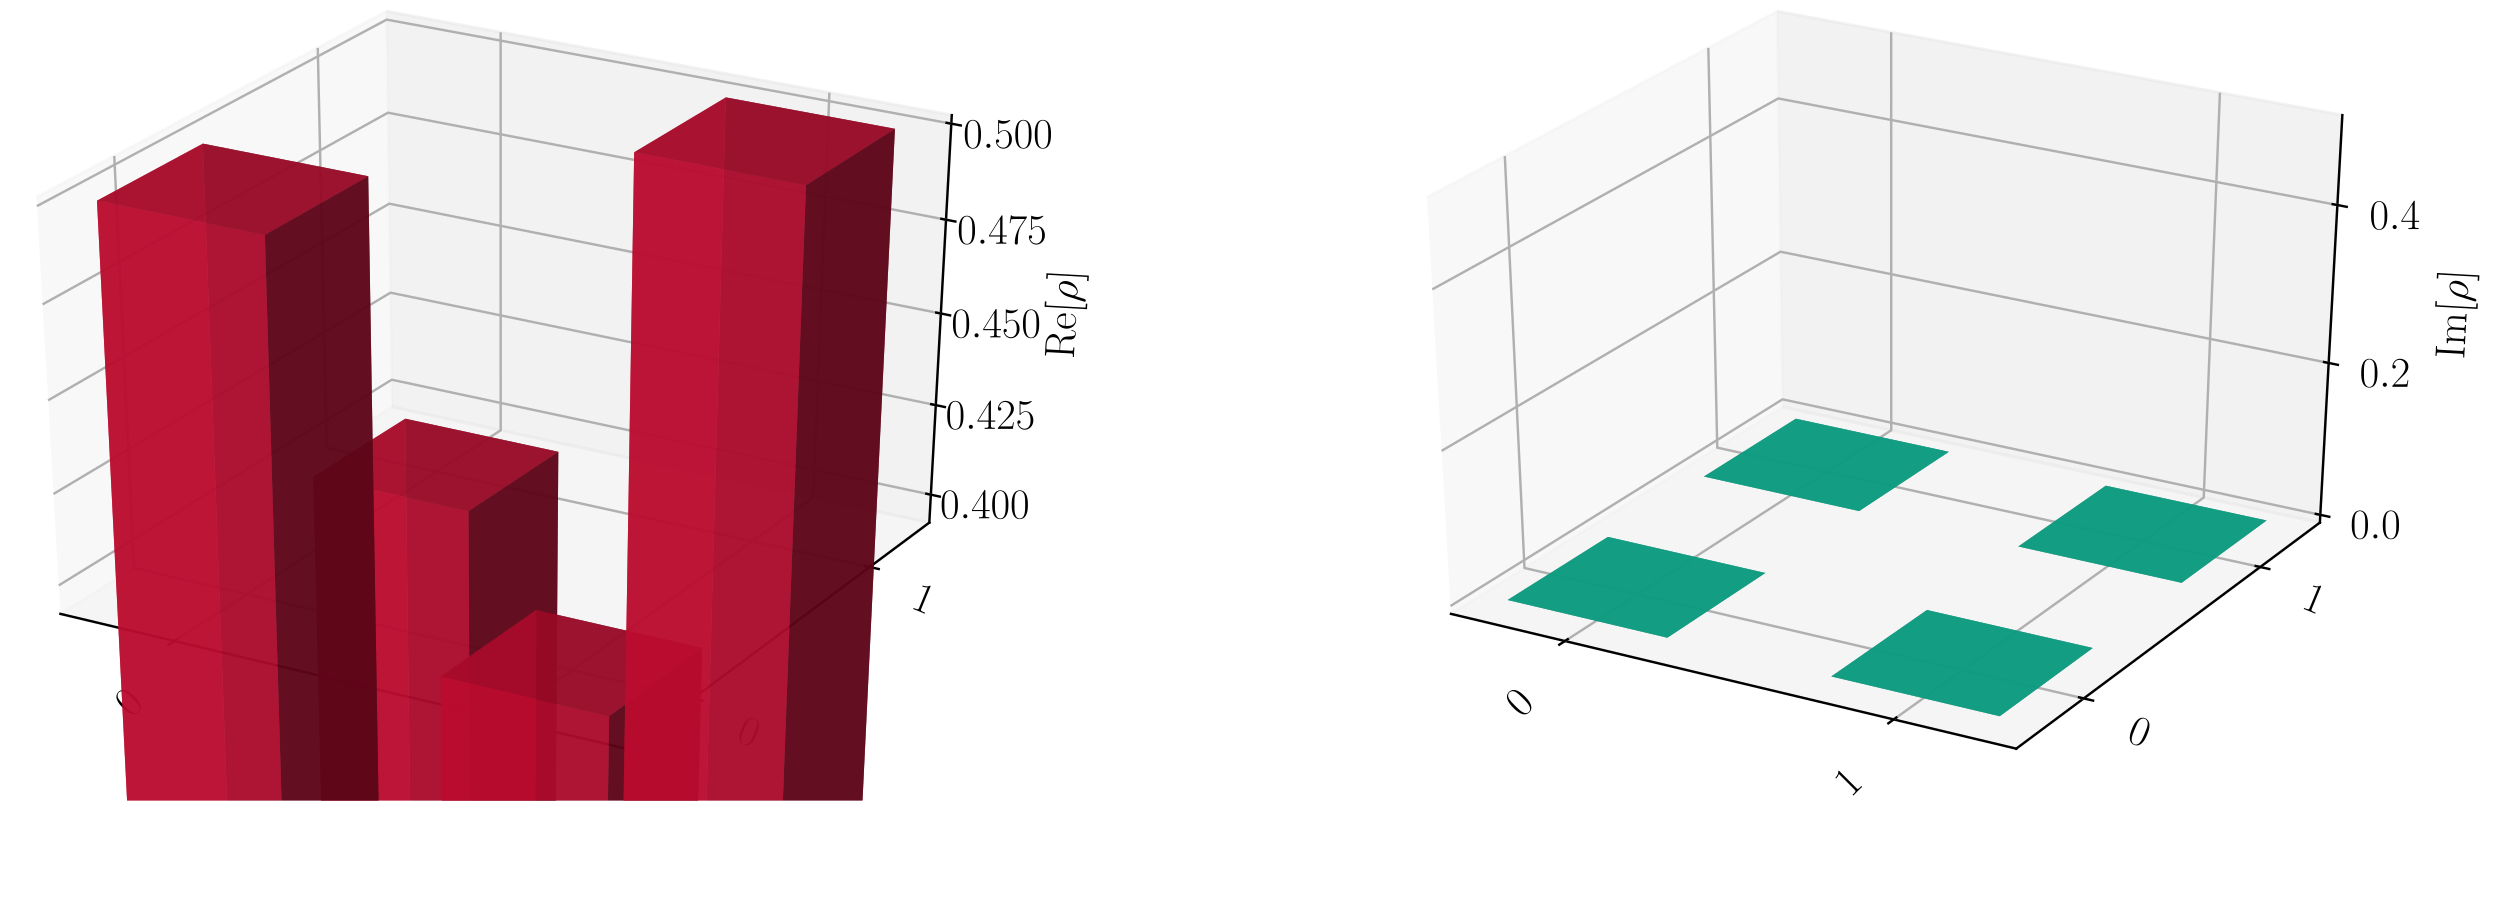 <?xml version="1.0" encoding="utf-8" standalone="no"?>
<!DOCTYPE svg PUBLIC "-//W3C//DTD SVG 1.1//EN"
  "http://www.w3.org/Graphics/SVG/1.1/DTD/svg11.dtd">
<!-- Created with matplotlib (https://matplotlib.org/) -->
<svg height="302.4pt" version="1.1" viewBox="0 0 820.8 302.4" width="820.8pt" xmlns="http://www.w3.org/2000/svg" xmlns:xlink="http://www.w3.org/1999/xlink">
 <defs>
  <style type="text/css">
*{stroke-linecap:butt;stroke-linejoin:round;}
  </style>
 </defs>
 <g id="figure_1">
  <g id="patch_1">
   <path d="M 0 302.4 
L 820.8 302.4 
L 820.8 0 
L 0 0 
z
" style="fill:#ffffff;"/>
  </g>
  <g id="patch_2">
   <path d="M -30.6 262.8 
L 349.855 262.8 
L 349.855 -14.4 
L -30.6 -14.4 
z
" style="fill:#ffffff;"/>
  </g>
  <g id="pane3d_1">
   <g id="patch_3">
    <path d="M 19.835 201.549 
L 128.723 133.585 
L 126.91 3.719 
L 11.951 64.782 
" style="fill:#f2f2f2;opacity:0.5;stroke:#f2f2f2;stroke-linejoin:miter;"/>
   </g>
  </g>
  <g id="pane3d_2">
   <g id="patch_4">
    <path d="M 128.723 133.585 
L 305.112 171.581 
L 312.492 37.799 
L 126.91 3.719 
" style="fill:#e6e6e6;opacity:0.5;stroke:#e6e6e6;stroke-linejoin:miter;"/>
   </g>
  </g>
  <g id="pane3d_3">
   <g id="patch_5">
    <path d="M 19.835 201.549 
L 205.42 245.801 
L 305.112 171.581 
L 128.723 133.585 
" style="fill:#ececec;opacity:0.5;stroke:#ececec;stroke-linejoin:miter;"/>
   </g>
  </g>
  <g id="axis3d_1">
   <g id="line2d_1">
    <path d="M 19.835 201.549 
L 205.42 245.801 
" style="fill:none;stroke:#000000;stroke-linecap:square;stroke-width:0.8;"/>
   </g>
   <g id="Line3DCollection_1">
    <path d="M 57.255 210.471 
L 164.384 141.267 
L 164.365 10.597 
" style="fill:none;stroke:#b0b0b0;stroke-width:0.8;"/>
    <path d="M 165.194 236.209 
L 266.98 163.367 
L 272.304 30.419 
" style="fill:none;stroke:#b0b0b0;stroke-width:0.8;"/>
   </g>
   <g id="xtick_1">
    <g id="line2d_2">
     <path d="M 58.178 209.875 
L 55.405 211.667 
" style="fill:none;stroke:#000000;stroke-linecap:square;stroke-width:0.8;"/>
    </g>
    <g id="text_1">
     <!-- 0 -->
     <defs>
      <path d="M 42 31.844 
C 42 37.969 41.906 48.422 37.703 56.453 
C 34 63.484 28.094 66 22.906 66 
C 18.094 66 12 63.781 8.203 56.562 
C 4.203 49.016 3.797 39.672 3.797 31.844 
C 3.797 26.109 3.906 17.375 7 9.734 
C 11.297 -0.609 19 -2 22.906 -2 
C 27.5 -2 34.5 -0.109 38.594 9.438 
C 41.594 16.375 42 24.5 42 31.844 
z
M 22.906 -0.406 
C 16.5 -0.406 12.703 5.125 11.297 12.75 
C 10.203 18.688 10.203 27.328 10.203 32.953 
C 10.203 40.688 10.203 47.109 11.5 53.234 
C 13.406 61.781 19 64.391 22.906 64.391 
C 27 64.391 32.297 61.672 34.203 53.438 
C 35.5 47.719 35.594 40.984 35.594 32.953 
C 35.594 26.422 35.594 18.375 34.406 12.453 
C 32.297 1.5 26.406 -0.406 22.906 -0.406 
z
" id="CMR17-48"/>
     </defs>
     <g transform="translate(43.116 235.943)rotate(-45)scale(0.14 -0.14)">
      <use transform="scale(0.996)" xlink:href="#CMR17-48"/>
     </g>
    </g>
   </g>
   <g id="xtick_2">
    <g id="line2d_3">
     <path d="M 166.073 235.58 
L 163.433 237.47 
" style="fill:none;stroke:#000000;stroke-linecap:square;stroke-width:0.8;"/>
    </g>
    <g id="text_2">
     <!-- 1 -->
     <defs>
      <path d="M 26.594 63.797 
C 26.594 65.891 26.5 66 25.094 66 
C 21.203 61.359 15.297 59.891 9.703 59.688 
C 9.406 59.688 8.906 59.688 8.797 59.5 
C 8.703 59.297 8.703 59.094 8.703 57 
C 11.797 57 17 57.594 21 59.984 
L 21 7.297 
C 21 3.797 20.797 2.594 12.203 2.594 
L 9.203 2.594 
L 9.203 0 
C 14 0.094 19 0.188 23.797 0.188 
C 28.594 0.188 33.594 0.094 38.406 0 
L 38.406 2.594 
L 35.406 2.594 
C 26.797 2.594 26.594 3.688 26.594 7.297 
z
" id="CMR17-49"/>
     </defs>
     <g transform="translate(151.05 262.1)rotate(-45)scale(0.14 -0.14)">
      <use transform="scale(0.996)" xlink:href="#CMR17-49"/>
     </g>
    </g>
   </g>
  </g>
  <g id="axis3d_2">
   <g id="line2d_4">
    <path d="M 305.112 171.581 
L 205.42 245.801 
" style="fill:none;stroke:#000000;stroke-linecap:square;stroke-width:0.8;"/>
   </g>
   <g id="Line3DCollection_2">
    <path d="M 37.513 51.204 
L 43.974 186.482 
L 227.578 229.304 
" style="fill:none;stroke:#b0b0b0;stroke-width:0.8;"/>
    <path d="M 104.331 15.713 
L 107.269 146.976 
L 285.522 186.165 
" style="fill:none;stroke:#b0b0b0;stroke-width:0.8;"/>
   </g>
   <g id="xtick_3">
    <g id="line2d_5">
     <path d="M 226.042 228.946 
L 230.653 230.022 
" style="fill:none;stroke:#000000;stroke-linecap:square;stroke-width:0.8;"/>
    </g>
    <g id="text_3">
     <!-- 0 -->
     <g transform="translate(241.281 243.088)rotate(-337.5)scale(0.14 -0.14)">
      <use transform="scale(0.996)" xlink:href="#CMR17-48"/>
     </g>
    </g>
   </g>
   <g id="xtick_4">
    <g id="line2d_6">
     <path d="M 284.034 185.838 
L 288.502 186.821 
" style="fill:none;stroke:#000000;stroke-linecap:square;stroke-width:0.8;"/>
    </g>
    <g id="text_4">
     <!-- 1 -->
     <g transform="translate(298.638 199.443)rotate(-337.5)scale(0.14 -0.14)">
      <use transform="scale(0.996)" xlink:href="#CMR17-49"/>
     </g>
    </g>
   </g>
  </g>
  <g id="axis3d_3">
   <g id="line2d_7">
    <path d="M 305.112 171.581 
L 312.492 37.799 
" style="fill:none;stroke:#000000;stroke-linecap:square;stroke-width:0.8;"/>
   </g>
   <g id="text_5">
    <!-- Re[$\rho$] -->
    <defs>
     <path d="M 39.203 33.688 
C 48.703 35.594 56.703 42.016 56.703 50.047 
C 56.703 59.469 46.094 68 32.094 68 
L 5.203 68 
L 5.203 65.391 
C 12.094 65.391 13.203 65.391 13.203 60.875 
L 13.203 6.688 
C 13.203 2.188 12.094 2.188 5.203 2.188 
L 5.203 -0.406 
C 8.094 -0.203 13.297 -0.203 16.406 -0.203 
C 19.5 -0.203 24.703 -0.203 27.594 -0.406 
L 27.594 2.188 
C 20.703 2.188 19.594 2.188 19.594 6.688 
L 19.594 33 
L 31.297 33 
C 37 33 40.203 30.688 41.594 29.391 
C 45.594 25.5 45.594 22.797 45.594 16 
C 45.594 9.297 45.594 5.891 48.594 2.5 
C 52.406 -1.609 57.5 -2 59.703 -2 
C 67.094 -2 68.203 6.297 68.203 8 
C 68.203 8.594 68.203 9.297 67.297 9.297 
C 66.5 9.297 66.406 8.688 66.406 8.297 
C 65.906 1.797 63 -0.406 59.906 -0.406 
C 54.406 -0.406 53.797 5.891 53.203 12 
C 52.906 14.094 52.703 15.594 52.5 17.797 
C 51.906 22.797 51.094 30.094 39.203 33.688 
z
M 31 34.594 
L 19.594 34.594 
L 19.594 61.484 
C 19.594 64.891 19.797 65.391 23.797 65.391 
L 31.094 65.391 
C 39.406 65.391 49.094 62.484 49.094 50.047 
C 49.094 37.094 38.5 34.594 31 34.594 
z
" id="CMR17-82"/>
     <path d="M 38.094 23.484 
C 38.5 23.891 38.5 24.094 38.5 25.094 
C 38.5 35.172 33.094 44 21.703 44 
C 11.094 44 2.703 33.984 2.703 21.781 
C 2.703 8.656 12.203 -1 22.797 -1 
C 34 -1 38.406 9.672 38.406 11.797 
C 38.406 12.5 37.797 12.5 37.594 12.5 
C 36.906 12.5 36.797 12.297 36.406 11.078 
C 34.203 4.219 28.703 0.797 23.5 0.797 
C 19.203 0.797 14.906 3.219 12.203 7.656 
C 9.094 12.797 9.094 18.75 9.094 23.484 
z
M 9.203 25 
C 9.906 39.234 17.594 42.391 21.594 42.391 
C 28.406 42.391 33 36.062 33.094 25 
z
" id="CMR17-101"/>
     <path d="M 23.5 -25 
L 23.5 -21.5 
L 14.094 -21.5 
L 14.094 71.484 
L 23.5 71.484 
L 23.5 75 
L 10.594 75 
L 10.594 -25 
z
" id="CMR17-91"/>
     <path d="M 3.094 -16.953 
C 3 -17.438 2.797 -18.031 2.797 -18.609 
C 2.797 -20.109 4 -21.109 5.5 -21.109 
C 7 -21.109 8.406 -20.109 9 -18.719 
C 9.406 -17.828 12.203 -6.094 15.406 6.078 
C 17.406 1.094 21.094 -1 25 -1 
C 36.297 -1 49.094 12.969 49.094 28.031 
C 49.094 38.703 42.594 44 35.703 44 
C 26.906 44 16.203 34.906 12.906 21.641 
z
M 24.906 1 
C 18.094 1 16.406 8.875 16.406 10.078 
C 16.406 10.672 18.906 20.141 19.203 21.641 
C 24.297 41.5 34.094 41.984 35.594 41.984 
C 40.094 41.984 42.594 37.906 42.594 32.016 
C 42.594 26.938 39.906 17.047 38.203 12.859 
C 35.203 5.984 30 1 24.906 1 
z
" id="CMMI12-26"/>
     <path d="M 14.297 75 
L 1.406 75 
L 1.406 71.484 
L 10.797 71.484 
L 10.797 -21.5 
L 1.406 -21.5 
L 1.406 -25 
L 14.297 -25 
z
" id="CMR17-93"/>
    </defs>
    <g transform="translate(352.487 117.932)rotate(-86.843)scale(0.14 -0.14)">
     <use transform="scale(0.996)" xlink:href="#CMR17-82"/>
     <use transform="translate(67.791 0)scale(0.996)" xlink:href="#CMR17-101"/>
     <use transform="translate(108.277 0)scale(0.996)" xlink:href="#CMR17-91"/>
     <use transform="translate(133.148 0)scale(0.996)" xlink:href="#CMMI12-26"/>
     <use transform="translate(183.462 0)scale(0.996)" xlink:href="#CMR17-93"/>
    </g>
   </g>
   <g id="Line3DCollection_3">
    <path d="M 305.617 162.416 
L 128.599 124.67 
L 19.296 192.194 
" style="fill:none;stroke:#b0b0b0;stroke-width:0.8;"/>
    <path d="M 307.239 133.017 
L 128.2 96.092 
L 17.565 162.172 
" style="fill:none;stroke:#b0b0b0;stroke-width:0.8;"/>
    <path d="M 308.899 102.933 
L 127.792 66.876 
L 15.793 131.428 
" style="fill:none;stroke:#b0b0b0;stroke-width:0.8;"/>
    <path d="M 310.597 72.14 
L 127.375 37.001 
L 13.977 99.934 
" style="fill:none;stroke:#b0b0b0;stroke-width:0.8;"/>
    <path d="M 312.336 40.612 
L 126.948 6.444 
L 12.117 67.663 
" style="fill:none;stroke:#b0b0b0;stroke-width:0.8;"/>
   </g>
   <g id="xtick_5">
    <g id="line2d_8">
     <path d="M 304.14 162.101 
L 308.575 163.046 
" style="fill:none;stroke:#000000;stroke-linecap:square;stroke-width:0.8;"/>
    </g>
    <g id="text_6">
     <!-- $0.400$ -->
     <defs>
      <path d="M 18.406 4.797 
C 18.406 7.688 16 9.688 13.594 9.688 
C 10.703 9.688 8.703 7.297 8.703 4.891 
C 8.703 2 11.094 0 13.5 0 
C 16.406 0 18.406 2.391 18.406 4.797 
z
" id="CMMI12-58"/>
      <path d="M 33.594 64.797 
C 33.594 66.891 33.5 67 31.703 67 
L 2 19.594 
L 2 17 
L 27.797 17 
L 27.797 7.188 
C 27.797 3.594 27.594 2.594 20.594 2.594 
L 18.703 2.594 
L 18.703 0 
C 21.906 0.188 27.297 0.188 30.703 0.188 
C 34.094 0.188 39.5 0.188 42.703 0 
L 42.703 2.594 
L 40.797 2.594 
C 33.797 2.594 33.594 3.594 33.594 7.188 
L 33.594 17 
L 43.797 17 
L 43.797 19.594 
L 33.594 19.594 
z
M 28.094 58.172 
L 28.094 19.594 
L 4 19.594 
z
" id="CMR17-52"/>
     </defs>
     <g transform="translate(308.639 170.17)scale(0.14 -0.14)">
      <use transform="scale(0.996)" xlink:href="#CMR17-48"/>
      <use transform="translate(45.69 0)scale(0.996)" xlink:href="#CMMI12-58"/>
      <use transform="translate(72.788 0)scale(0.996)" xlink:href="#CMR17-52"/>
      <use transform="translate(118.478 0)scale(0.996)" xlink:href="#CMR17-48"/>
      <use transform="translate(164.169 0)scale(0.996)" xlink:href="#CMR17-48"/>
     </g>
    </g>
   </g>
   <g id="xtick_6">
    <g id="line2d_9">
     <path d="M 305.744 132.709 
L 310.232 133.634 
" style="fill:none;stroke:#000000;stroke-linecap:square;stroke-width:0.8;"/>
    </g>
    <g id="text_7">
     <!-- $0.425$ -->
     <defs>
      <path d="M 41.703 15.469 
L 39.906 15.469 
C 38.906 8.391 38.094 7.188 37.703 6.594 
C 37.203 5.797 30 5.797 28.594 5.797 
L 9.406 5.797 
C 13 9.688 20 16.766 28.5 24.938 
C 34.594 30.719 41.703 37.5 41.703 47.391 
C 41.703 59.188 32.297 66 21.797 66 
C 10.797 66 4.094 56.297 4.094 47.297 
C 4.094 43.391 7 42.891 8.203 42.891 
C 9.203 42.891 12.203 43.484 12.203 46.984 
C 12.203 50.094 9.594 51 8.203 51 
C 7.594 51 7 50.891 6.594 50.688 
C 8.5 59.188 14.297 63.391 20.406 63.391 
C 29.094 63.391 34.797 56.5 34.797 47.391 
C 34.797 38.703 29.703 31.219 24 24.734 
L 4.094 2.297 
L 4.094 0 
L 39.297 0 
z
" id="CMR17-50"/>
      <path d="M 11.406 58.594 
C 12.406 58.188 16.5 56.891 20.703 56.891 
C 30 56.891 35.094 61.891 38 64.688 
C 38 65.484 38 66 37.406 66 
C 37.297 66 37.094 66 36.297 65.594 
C 32.797 64.094 28.703 63 23.703 63 
C 20.703 63 16.203 63.359 11.297 65.484 
C 10.203 66 10 66 9.906 66 
C 9.406 66 9.297 65.891 9.297 63.906 
L 9.297 34.859 
C 9.297 33.016 9.297 32.5 10.297 32.5 
C 10.797 32.5 11 32.703 11.5 33.422 
C 14.703 38.047 19.094 40 24.094 40 
C 27.594 40 35.094 37.734 35.094 20.203 
C 35.094 16.984 35.094 11.188 32.094 6.594 
C 29.594 2.484 25.703 0.391 21.406 0.391 
C 14.797 0.391 8.094 4.984 6.297 12.688 
C 6.703 12.594 7.5 12.391 7.906 12.391 
C 9.203 12.391 11.703 13.094 11.703 16.188 
C 11.703 18.891 9.797 20 7.906 20 
C 5.594 20 4.094 18.594 4.094 15.797 
C 4.094 7.094 11 -2 21.594 -2 
C 31.906 -2 41.703 6.891 41.703 19.797 
C 41.703 32.094 33.906 41.594 24.203 41.594 
C 19.094 41.594 14.797 39.688 11.406 36 
z
" id="CMR17-53"/>
     </defs>
     <g transform="translate(310.47 140.812)scale(0.14 -0.14)">
      <use transform="scale(0.996)" xlink:href="#CMR17-48"/>
      <use transform="translate(45.69 0)scale(0.996)" xlink:href="#CMMI12-58"/>
      <use transform="translate(72.788 0)scale(0.996)" xlink:href="#CMR17-52"/>
      <use transform="translate(118.478 0)scale(0.996)" xlink:href="#CMR17-50"/>
      <use transform="translate(164.169 0)scale(0.996)" xlink:href="#CMR17-53"/>
     </g>
    </g>
   </g>
   <g id="xtick_7">
    <g id="line2d_10">
     <path d="M 307.386 102.632 
L 311.927 103.536 
" style="fill:none;stroke:#000000;stroke-linecap:square;stroke-width:0.8;"/>
    </g>
    <g id="text_8">
     <!-- $0.450$ -->
     <g transform="translate(312.344 110.772)scale(0.14 -0.14)">
      <use transform="scale(0.996)" xlink:href="#CMR17-48"/>
      <use transform="translate(45.69 0)scale(0.996)" xlink:href="#CMMI12-58"/>
      <use transform="translate(72.788 0)scale(0.996)" xlink:href="#CMR17-52"/>
      <use transform="translate(118.478 0)scale(0.996)" xlink:href="#CMR17-53"/>
      <use transform="translate(164.169 0)scale(0.996)" xlink:href="#CMR17-48"/>
     </g>
    </g>
   </g>
   <g id="xtick_8">
    <g id="line2d_11">
     <path d="M 309.066 71.846 
L 313.663 72.728 
" style="fill:none;stroke:#000000;stroke-linecap:square;stroke-width:0.8;"/>
    </g>
    <g id="text_9">
     <!-- $0.475$ -->
     <defs>
      <path d="M 45.094 61.797 
L 45.094 64 
L 21.594 64 
C 9.906 64 9.703 65.094 9.297 67 
L 7.5 67 
L 4.594 48.5 
L 6.406 48.5 
C 6.703 50.406 7.406 55.5 8.594 57.391 
C 9.203 58.188 16.594 58.188 18.297 58.188 
L 40.297 58.188 
L 29.203 41.719 
C 21.797 30.641 16.703 15.672 16.703 2.594 
C 16.703 1.391 16.703 -2 20.297 -2 
C 23.906 -2 23.906 1.391 23.906 2.688 
L 23.906 7.281 
C 23.906 23.656 26.703 34.438 31.297 41.312 
z
" id="CMR17-55"/>
     </defs>
     <g transform="translate(314.263 80.025)scale(0.14 -0.14)">
      <use transform="scale(0.996)" xlink:href="#CMR17-48"/>
      <use transform="translate(45.69 0)scale(0.996)" xlink:href="#CMMI12-58"/>
      <use transform="translate(72.788 0)scale(0.996)" xlink:href="#CMR17-52"/>
      <use transform="translate(118.478 0)scale(0.996)" xlink:href="#CMR17-55"/>
      <use transform="translate(164.169 0)scale(0.996)" xlink:href="#CMR17-53"/>
     </g>
    </g>
   </g>
   <g id="xtick_9">
    <g id="line2d_12">
     <path d="M 310.786 40.326 
L 315.44 41.184 
" style="fill:none;stroke:#000000;stroke-linecap:square;stroke-width:0.8;"/>
    </g>
    <g id="text_10">
     <!-- $0.500$ -->
     <g transform="translate(316.227 48.546)scale(0.14 -0.14)">
      <use transform="scale(0.996)" xlink:href="#CMR17-48"/>
      <use transform="translate(45.69 0)scale(0.996)" xlink:href="#CMMI12-58"/>
      <use transform="translate(72.788 0)scale(0.996)" xlink:href="#CMR17-53"/>
      <use transform="translate(118.478 0)scale(0.996)" xlink:href="#CMR17-48"/>
      <use transform="translate(164.169 0)scale(0.996)" xlink:href="#CMR17-48"/>
     </g>
    </g>
   </g>
  </g>
  <g id="axes_1">
   <g id="Poly3DCollection_1">
    <path clip-path="url(#p18762ff27c)" d="M 112.155 540.587 
L 137.727 517.501 
L 180.545 530.727 
L 155.492 554.304 
z
" style="fill:#74081d;fill-opacity:0.8;"/>
    <path clip-path="url(#p18762ff27c)" d="M 137.727 517.501 
L 133.052 137.476 
L 183.306 148.338 
L 180.545 530.727 
z
" style="fill:#5d0618;fill-opacity:0.8;"/>
    <path clip-path="url(#p18762ff27c)" d="M 112.155 540.587 
L 102.864 156.46 
L 133.052 137.476 
L 137.727 517.501 
z
" style="fill:#ba0c2f;fill-opacity:0.8;"/>
    <path clip-path="url(#p18762ff27c)" d="M 155.492 554.304 
L 180.545 530.727 
L 183.306 148.338 
L 153.833 167.797 
z
" style="fill:#5d0618;fill-opacity:0.8;"/>
    <path clip-path="url(#p18762ff27c)" d="M 112.155 540.587 
L 155.492 554.304 
L 153.833 167.797 
L 102.864 156.46 
z
" style="fill:#ba0c2f;fill-opacity:0.8;"/>
    <path clip-path="url(#p18762ff27c)" d="M 102.864 156.46 
L 153.833 167.797 
L 183.306 148.338 
L 133.052 137.476 
z
" style="fill:#a30a29;fill-opacity:0.8;"/>
   </g>
   <g id="Poly3DCollection_2">
    <path clip-path="url(#p18762ff27c)" d="M 147.897 619.288 
L 174.324 593.317 
L 220.15 608.19 
L 194.322 634.747 
z
" style="fill:#74081d;fill-opacity:0.8;"/>
    <path clip-path="url(#p18762ff27c)" d="M 174.324 593.317 
L 176.094 200.277 
L 230.541 212.751 
L 220.15 608.19 
z
" style="fill:#5d0618;fill-opacity:0.8;"/>
    <path clip-path="url(#p18762ff27c)" d="M 147.897 619.288 
L 144.7 222.094 
L 176.094 200.277 
L 174.324 593.317 
z
" style="fill:#ba0c2f;fill-opacity:0.8;"/>
    <path clip-path="url(#p18762ff27c)" d="M 194.322 634.747 
L 220.15 608.19 
L 230.541 212.751 
L 199.997 235.155 
z
" style="fill:#5d0618;fill-opacity:0.8;"/>
    <path clip-path="url(#p18762ff27c)" d="M 147.897 619.288 
L 194.322 634.747 
L 199.997 235.155 
L 144.7 222.094 
z
" style="fill:#ba0c2f;fill-opacity:0.8;"/>
    <path clip-path="url(#p18762ff27c)" d="M 144.7 222.094 
L 199.997 235.155 
L 230.541 212.751 
L 176.094 200.277 
z
" style="fill:#a30a29;fill-opacity:0.8;"/>
   </g>
   <g id="Poly3DCollection_3">
    <path clip-path="url(#p18762ff27c)" d="M 199.763 568.317 
L 224.27 544.234 
L 268.931 558.029 
L 245.001 582.636 
z
" style="fill:#74081d;fill-opacity:0.8;"/>
    <path clip-path="url(#p18762ff27c)" d="M 224.27 544.234 
L 238.306 31.98 
L 293.829 42.28 
L 268.931 558.029 
z
" style="fill:#5d0618;fill-opacity:0.8;"/>
    <path clip-path="url(#p18762ff27c)" d="M 199.763 568.317 
L 208.21 49.994 
L 238.306 31.98 
L 224.27 544.234 
z
" style="fill:#ba0c2f;fill-opacity:0.8;"/>
    <path clip-path="url(#p18762ff27c)" d="M 245.001 582.636 
L 268.931 558.029 
L 293.829 42.28 
L 264.63 60.781 
z
" style="fill:#5d0618;fill-opacity:0.8;"/>
    <path clip-path="url(#p18762ff27c)" d="M 199.763 568.317 
L 245.001 582.636 
L 264.63 60.781 
L 208.21 49.994 
z
" style="fill:#ba0c2f;fill-opacity:0.8;"/>
    <path clip-path="url(#p18762ff27c)" d="M 208.21 49.994 
L 264.63 60.781 
L 293.829 42.28 
L 238.306 31.98 
z
" style="fill:#a30a29;fill-opacity:0.8;"/>
   </g>
   <g id="Poly3DCollection_4">
    <path clip-path="url(#p18762ff27c)" d="M 58.099 589.388 
L 85.631 564.533 
L 129.495 578.769 
L 102.5 604.172 
z
" style="fill:#74081d;fill-opacity:0.8;"/>
    <path clip-path="url(#p18762ff27c)" d="M 85.631 564.533 
L 66.597 47.153 
L 120.897 57.862 
L 129.495 578.769 
z
" style="fill:#5d0618;fill-opacity:0.8;"/>
    <path clip-path="url(#p18762ff27c)" d="M 58.099 589.388 
L 31.837 65.887 
L 66.597 47.153 
L 85.631 564.533 
z
" style="fill:#ba0c2f;fill-opacity:0.8;"/>
    <path clip-path="url(#p18762ff27c)" d="M 102.5 604.172 
L 129.495 578.769 
L 120.897 57.862 
L 86.958 77.112 
z
" style="fill:#5d0618;fill-opacity:0.8;"/>
    <path clip-path="url(#p18762ff27c)" d="M 58.099 589.388 
L 102.5 604.172 
L 86.958 77.112 
L 31.837 65.887 
z
" style="fill:#ba0c2f;fill-opacity:0.8;"/>
    <path clip-path="url(#p18762ff27c)" d="M 31.837 65.887 
L 86.958 77.112 
L 120.897 57.862 
L 66.597 47.153 
z
" style="fill:#a30a29;fill-opacity:0.8;"/>
   </g>
  </g>
  <g id="patch_6">
   <path d="M 425.945 262.8 
L 806.4 262.8 
L 806.4 -14.4 
L 425.945 -14.4 
z
" style="fill:#ffffff;"/>
  </g>
  <g id="pane3d_4">
   <g id="patch_7">
    <path d="M 476.381 201.549 
L 585.269 133.585 
L 583.456 3.719 
L 468.496 64.782 
" style="fill:#f2f2f2;opacity:0.5;stroke:#f2f2f2;stroke-linejoin:miter;"/>
   </g>
  </g>
  <g id="pane3d_5">
   <g id="patch_8">
    <path d="M 585.269 133.585 
L 761.657 171.581 
L 769.037 37.799 
L 583.456 3.719 
" style="fill:#e6e6e6;opacity:0.5;stroke:#e6e6e6;stroke-linejoin:miter;"/>
   </g>
  </g>
  <g id="pane3d_6">
   <g id="patch_9">
    <path d="M 476.381 201.549 
L 661.965 245.801 
L 761.657 171.581 
L 585.269 133.585 
" style="fill:#ececec;opacity:0.5;stroke:#ececec;stroke-linejoin:miter;"/>
   </g>
  </g>
  <g id="axis3d_4">
   <g id="line2d_13">
    <path d="M 476.381 201.549 
L 661.965 245.801 
" style="fill:none;stroke:#000000;stroke-linecap:square;stroke-width:0.8;"/>
   </g>
   <g id="Line3DCollection_4">
    <path d="M 513.8 210.471 
L 620.93 141.267 
L 620.91 10.597 
" style="fill:none;stroke:#b0b0b0;stroke-width:0.8;"/>
    <path d="M 621.74 236.209 
L 723.525 163.367 
L 728.849 30.419 
" style="fill:none;stroke:#b0b0b0;stroke-width:0.8;"/>
   </g>
   <g id="xtick_10">
    <g id="line2d_14">
     <path d="M 514.724 209.875 
L 511.95 211.667 
" style="fill:none;stroke:#000000;stroke-linecap:square;stroke-width:0.8;"/>
    </g>
    <g id="text_11">
     <!-- 0 -->
     <g transform="translate(499.662 235.943)rotate(-45)scale(0.14 -0.14)">
      <use transform="scale(0.996)" xlink:href="#CMR17-48"/>
     </g>
    </g>
   </g>
   <g id="xtick_11">
    <g id="line2d_15">
     <path d="M 622.619 235.58 
L 619.978 237.47 
" style="fill:none;stroke:#000000;stroke-linecap:square;stroke-width:0.8;"/>
    </g>
    <g id="text_12">
     <!-- 1 -->
     <g transform="translate(607.596 262.1)rotate(-45)scale(0.14 -0.14)">
      <use transform="scale(0.996)" xlink:href="#CMR17-49"/>
     </g>
    </g>
   </g>
  </g>
  <g id="axis3d_5">
   <g id="line2d_16">
    <path d="M 761.657 171.581 
L 661.965 245.801 
" style="fill:none;stroke:#000000;stroke-linecap:square;stroke-width:0.8;"/>
   </g>
   <g id="Line3DCollection_5">
    <path d="M 494.059 51.204 
L 500.519 186.482 
L 684.123 229.304 
" style="fill:none;stroke:#b0b0b0;stroke-width:0.8;"/>
    <path d="M 560.876 15.713 
L 563.814 146.976 
L 742.068 186.165 
" style="fill:none;stroke:#b0b0b0;stroke-width:0.8;"/>
   </g>
   <g id="xtick_12">
    <g id="line2d_17">
     <path d="M 682.587 228.946 
L 687.198 230.022 
" style="fill:none;stroke:#000000;stroke-linecap:square;stroke-width:0.8;"/>
    </g>
    <g id="text_13">
     <!-- 0 -->
     <g transform="translate(697.826 243.088)rotate(-337.5)scale(0.14 -0.14)">
      <use transform="scale(0.996)" xlink:href="#CMR17-48"/>
     </g>
    </g>
   </g>
   <g id="xtick_13">
    <g id="line2d_18">
     <path d="M 740.579 185.838 
L 745.047 186.821 
" style="fill:none;stroke:#000000;stroke-linecap:square;stroke-width:0.8;"/>
    </g>
    <g id="text_14">
     <!-- 1 -->
     <g transform="translate(755.184 199.443)rotate(-337.5)scale(0.14 -0.14)">
      <use transform="scale(0.996)" xlink:href="#CMR17-49"/>
     </g>
    </g>
   </g>
  </g>
  <g id="axis3d_6">
   <g id="line2d_19">
    <path d="M 761.657 171.581 
L 769.037 37.799 
" style="fill:none;stroke:#000000;stroke-linecap:square;stroke-width:0.8;"/>
   </g>
   <g id="text_15">
    <!-- Im[$\rho$] -->
    <defs>
     <path d="M 19.703 60.906 
C 19.703 65.391 20.906 65.391 28.094 65.391 
L 28.094 68 
C 24.906 67.797 19.797 67.797 16.406 67.797 
C 13 67.797 7.906 67.797 4.703 68 
L 4.703 65.391 
C 11.906 65.391 13.094 65.391 13.094 60.906 
L 13.094 7.078 
C 13.094 2.594 11.906 2.594 4.703 2.594 
L 4.703 0 
C 7.906 0.188 13 0.188 16.406 0.188 
C 19.797 0.188 24.906 0.188 28.094 0 
L 28.094 2.594 
C 20.906 2.594 19.703 2.594 19.703 7.078 
z
" id="CMR17-73"/>
     <path d="M 67.594 30.531 
C 67.594 35.562 66.703 44 54.797 44 
C 48 44 43.297 39.375 41.5 33.953 
L 41.406 33.953 
C 40.203 42.188 34.297 44 28.703 44 
C 20.797 44 16.703 37.875 15.203 33.844 
L 15.094 33.844 
L 15.094 44 
L 3.297 42.891 
L 3.297 40.281 
C 9.203 40.281 10.094 39.688 10.094 34.859 
L 10.094 6.922 
C 10.094 3.094 9.703 2.594 3.297 2.594 
L 3.297 0 
C 5.703 0.188 10.094 0.188 12.703 0.188 
C 15.297 0.188 19.797 0.188 22.203 0 
L 22.203 2.594 
C 15.797 2.594 15.406 3 15.406 6.922 
L 15.406 26.219 
C 15.406 35.453 21 42.391 28 42.391 
C 35.406 42.391 36.203 35.766 36.203 30.938 
L 36.203 6.922 
C 36.203 3.094 35.797 2.594 29.406 2.594 
L 29.406 0 
C 31.797 0.188 36.203 0.188 38.797 0.188 
C 41.406 0.188 45.906 0.188 48.297 0 
L 48.297 2.594 
C 41.906 2.594 41.5 3 41.5 6.922 
L 41.5 26.219 
C 41.5 35.453 47.094 42.391 54.094 42.391 
C 61.5 42.391 62.297 35.766 62.297 30.938 
L 62.297 6.922 
C 62.297 3.094 61.906 2.594 55.5 2.594 
L 55.5 0 
C 57.906 0.188 62.297 0.188 64.906 0.188 
C 67.5 0.188 72 0.188 74.406 0 
L 74.406 2.594 
C 68 2.594 67.594 3 67.594 6.922 
z
" id="CMR17-109"/>
    </defs>
    <g transform="translate(809.027 118.025)rotate(-86.843)scale(0.14 -0.14)">
     <use transform="scale(0.996)" xlink:href="#CMR17-73"/>
     <use transform="translate(32.638 0)scale(0.996)" xlink:href="#CMR17-109"/>
     <use transform="translate(109.558 0)scale(0.996)" xlink:href="#CMR17-91"/>
     <use transform="translate(134.429 0)scale(0.996)" xlink:href="#CMMI12-26"/>
     <use transform="translate(184.743 0)scale(0.996)" xlink:href="#CMR17-93"/>
    </g>
   </g>
   <g id="Line3DCollection_6">
    <path d="M 761.797 169.037 
L 585.234 131.11 
L 476.231 198.952 
" style="fill:none;stroke:#b0b0b0;stroke-width:0.8;"/>
    <path d="M 764.548 119.175 
L 584.558 82.646 
L 473.295 148.03 
" style="fill:none;stroke:#b0b0b0;stroke-width:0.8;"/>
    <path d="M 767.408 67.323 
L 583.855 32.33 
L 470.239 95.006 
" style="fill:none;stroke:#b0b0b0;stroke-width:0.8;"/>
   </g>
   <g id="xtick_14">
    <g id="line2d_20">
     <path d="M 760.324 168.72 
L 764.747 169.67 
" style="fill:none;stroke:#000000;stroke-linecap:square;stroke-width:0.8;"/>
    </g>
    <g id="text_16">
     <!-- $0.0$ -->
     <g transform="translate(771.6 176.782)scale(0.14 -0.14)">
      <use transform="scale(0.996)" xlink:href="#CMR17-48"/>
      <use transform="translate(45.69 0)scale(0.996)" xlink:href="#CMMI12-58"/>
      <use transform="translate(72.788 0)scale(0.996)" xlink:href="#CMR17-48"/>
     </g>
    </g>
   </g>
   <g id="xtick_15">
    <g id="line2d_21">
     <path d="M 763.045 118.87 
L 767.557 119.786 
" style="fill:none;stroke:#000000;stroke-linecap:square;stroke-width:0.8;"/>
    </g>
    <g id="text_17">
     <!-- $0.2$ -->
     <g transform="translate(774.706 126.991)scale(0.14 -0.14)">
      <use transform="scale(0.996)" xlink:href="#CMR17-48"/>
      <use transform="translate(45.69 0)scale(0.996)" xlink:href="#CMMI12-58"/>
      <use transform="translate(72.788 0)scale(0.996)" xlink:href="#CMR17-50"/>
     </g>
    </g>
   </g>
   <g id="xtick_16">
    <g id="line2d_22">
     <path d="M 765.874 67.03 
L 770.48 67.908 
" style="fill:none;stroke:#000000;stroke-linecap:square;stroke-width:0.8;"/>
    </g>
    <g id="text_18">
     <!-- $0.4$ -->
     <g transform="translate(777.937 75.215)scale(0.14 -0.14)">
      <use transform="scale(0.996)" xlink:href="#CMR17-48"/>
      <use transform="translate(45.69 0)scale(0.996)" xlink:href="#CMMI12-58"/>
      <use transform="translate(72.788 0)scale(0.996)" xlink:href="#CMR17-52"/>
     </g>
    </g>
   </g>
  </g>
  <g id="axes_2">
   <g id="Poly3DCollection_5">
    <path clip-path="url(#pf004966c09)" d="M 589.597 137.476 
L 589.597 137.476 
L 639.851 148.338 
L 639.851 148.338 
z
" style="fill:#0cba97;fill-opacity:0.8;"/>
    <path clip-path="url(#pf004966c09)" d="M 559.409 156.46 
L 559.409 156.46 
L 589.597 137.476 
L 589.597 137.476 
z
" style="fill:#065d4c;fill-opacity:0.8;"/>
    <path clip-path="url(#pf004966c09)" d="M 559.409 156.46 
L 589.597 137.476 
L 639.851 148.338 
L 610.378 167.797 
z
" style="fill:#08745e;fill-opacity:0.8;"/>
    <path clip-path="url(#pf004966c09)" d="M 559.409 156.46 
L 610.378 167.797 
L 639.851 148.338 
L 589.597 137.476 
z
" style="fill:#0aa384;fill-opacity:0.8;"/>
    <path clip-path="url(#pf004966c09)" d="M 610.378 167.797 
L 639.851 148.338 
L 639.851 148.338 
L 610.378 167.797 
z
" style="fill:#0cba97;fill-opacity:0.8;"/>
    <path clip-path="url(#pf004966c09)" d="M 559.409 156.46 
L 610.378 167.797 
L 610.378 167.797 
L 559.409 156.46 
z
" style="fill:#065d4c;fill-opacity:0.8;"/>
   </g>
   <g id="Poly3DCollection_6">
    <path clip-path="url(#pf004966c09)" d="M 691.358 159.47 
L 691.358 159.47 
L 744.166 170.884 
L 744.166 170.884 
z
" style="fill:#065d4c;fill-opacity:0.8;"/>
    <path clip-path="url(#pf004966c09)" d="M 662.647 179.423 
L 662.647 179.423 
L 691.358 159.47 
L 691.358 159.47 
z
" style="fill:#065d4c;fill-opacity:0.8;"/>
    <path clip-path="url(#pf004966c09)" d="M 662.647 179.423 
L 691.358 159.47 
L 744.166 170.884 
L 716.264 191.35 
z
" style="fill:#08745e;fill-opacity:0.8;"/>
    <path clip-path="url(#pf004966c09)" d="M 662.647 179.423 
L 716.264 191.35 
L 744.166 170.884 
L 691.358 159.47 
z
" style="fill:#0aa384;fill-opacity:0.8;"/>
    <path clip-path="url(#pf004966c09)" d="M 716.264 191.35 
L 744.166 170.884 
L 744.166 170.884 
L 716.264 191.35 
z
" style="fill:#065d4c;fill-opacity:0.8;"/>
    <path clip-path="url(#pf004966c09)" d="M 662.647 179.423 
L 716.264 191.35 
L 716.264 191.35 
L 662.647 179.423 
z
" style="fill:#065d4c;fill-opacity:0.8;"/>
   </g>
   <g id="Poly3DCollection_7">
    <path clip-path="url(#pf004966c09)" d="M 527.893 176.279 
L 527.893 176.279 
L 579.592 188.124 
L 579.592 188.124 
z
" style="fill:#065d4c;fill-opacity:0.8;"/>
    <path clip-path="url(#pf004966c09)" d="M 494.959 196.99 
L 494.959 196.99 
L 527.893 176.279 
L 527.893 176.279 
z
" style="fill:#065d4c;fill-opacity:0.8;"/>
    <path clip-path="url(#pf004966c09)" d="M 494.959 196.99 
L 527.893 176.279 
L 579.592 188.124 
L 547.403 209.377 
z
" style="fill:#08745e;fill-opacity:0.8;"/>
    <path clip-path="url(#pf004966c09)" d="M 494.959 196.99 
L 547.403 209.377 
L 579.592 188.124 
L 527.893 176.279 
z
" style="fill:#0aa384;fill-opacity:0.8;"/>
    <path clip-path="url(#pf004966c09)" d="M 547.403 209.377 
L 579.592 188.124 
L 579.592 188.124 
L 547.403 209.377 
z
" style="fill:#065d4c;fill-opacity:0.8;"/>
    <path clip-path="url(#pf004966c09)" d="M 494.959 196.99 
L 547.403 209.377 
L 547.403 209.377 
L 494.959 196.99 
z
" style="fill:#065d4c;fill-opacity:0.8;"/>
   </g>
   <g id="Poly3DCollection_8">
    <path clip-path="url(#pf004966c09)" d="M 632.639 200.277 
L 632.639 200.277 
L 687.086 212.751 
L 687.086 212.751 
z
" style="fill:#0cba97;fill-opacity:0.8;"/>
    <path clip-path="url(#pf004966c09)" d="M 601.246 222.094 
L 601.246 222.094 
L 632.639 200.277 
L 632.639 200.277 
z
" style="fill:#065d4c;fill-opacity:0.8;"/>
    <path clip-path="url(#pf004966c09)" d="M 601.246 222.094 
L 632.639 200.277 
L 687.086 212.751 
L 656.543 235.155 
z
" style="fill:#08745e;fill-opacity:0.8;"/>
    <path clip-path="url(#pf004966c09)" d="M 601.246 222.094 
L 656.543 235.155 
L 687.086 212.751 
L 632.639 200.277 
z
" style="fill:#0aa384;fill-opacity:0.8;"/>
    <path clip-path="url(#pf004966c09)" d="M 656.543 235.155 
L 687.086 212.751 
L 687.086 212.751 
L 656.543 235.155 
z
" style="fill:#0cba97;fill-opacity:0.8;"/>
    <path clip-path="url(#pf004966c09)" d="M 601.246 222.094 
L 656.543 235.155 
L 656.543 235.155 
L 601.246 222.094 
z
" style="fill:#065d4c;fill-opacity:0.8;"/>
   </g>
  </g>
 </g>
 <defs>
  <clipPath id="p18762ff27c">
   <rect height="277.2" width="380.455" x="-30.6" y="-14.4"/>
  </clipPath>
  <clipPath id="pf004966c09">
   <rect height="277.2" width="380.455" x="425.945" y="-14.4"/>
  </clipPath>
 </defs>
</svg>
